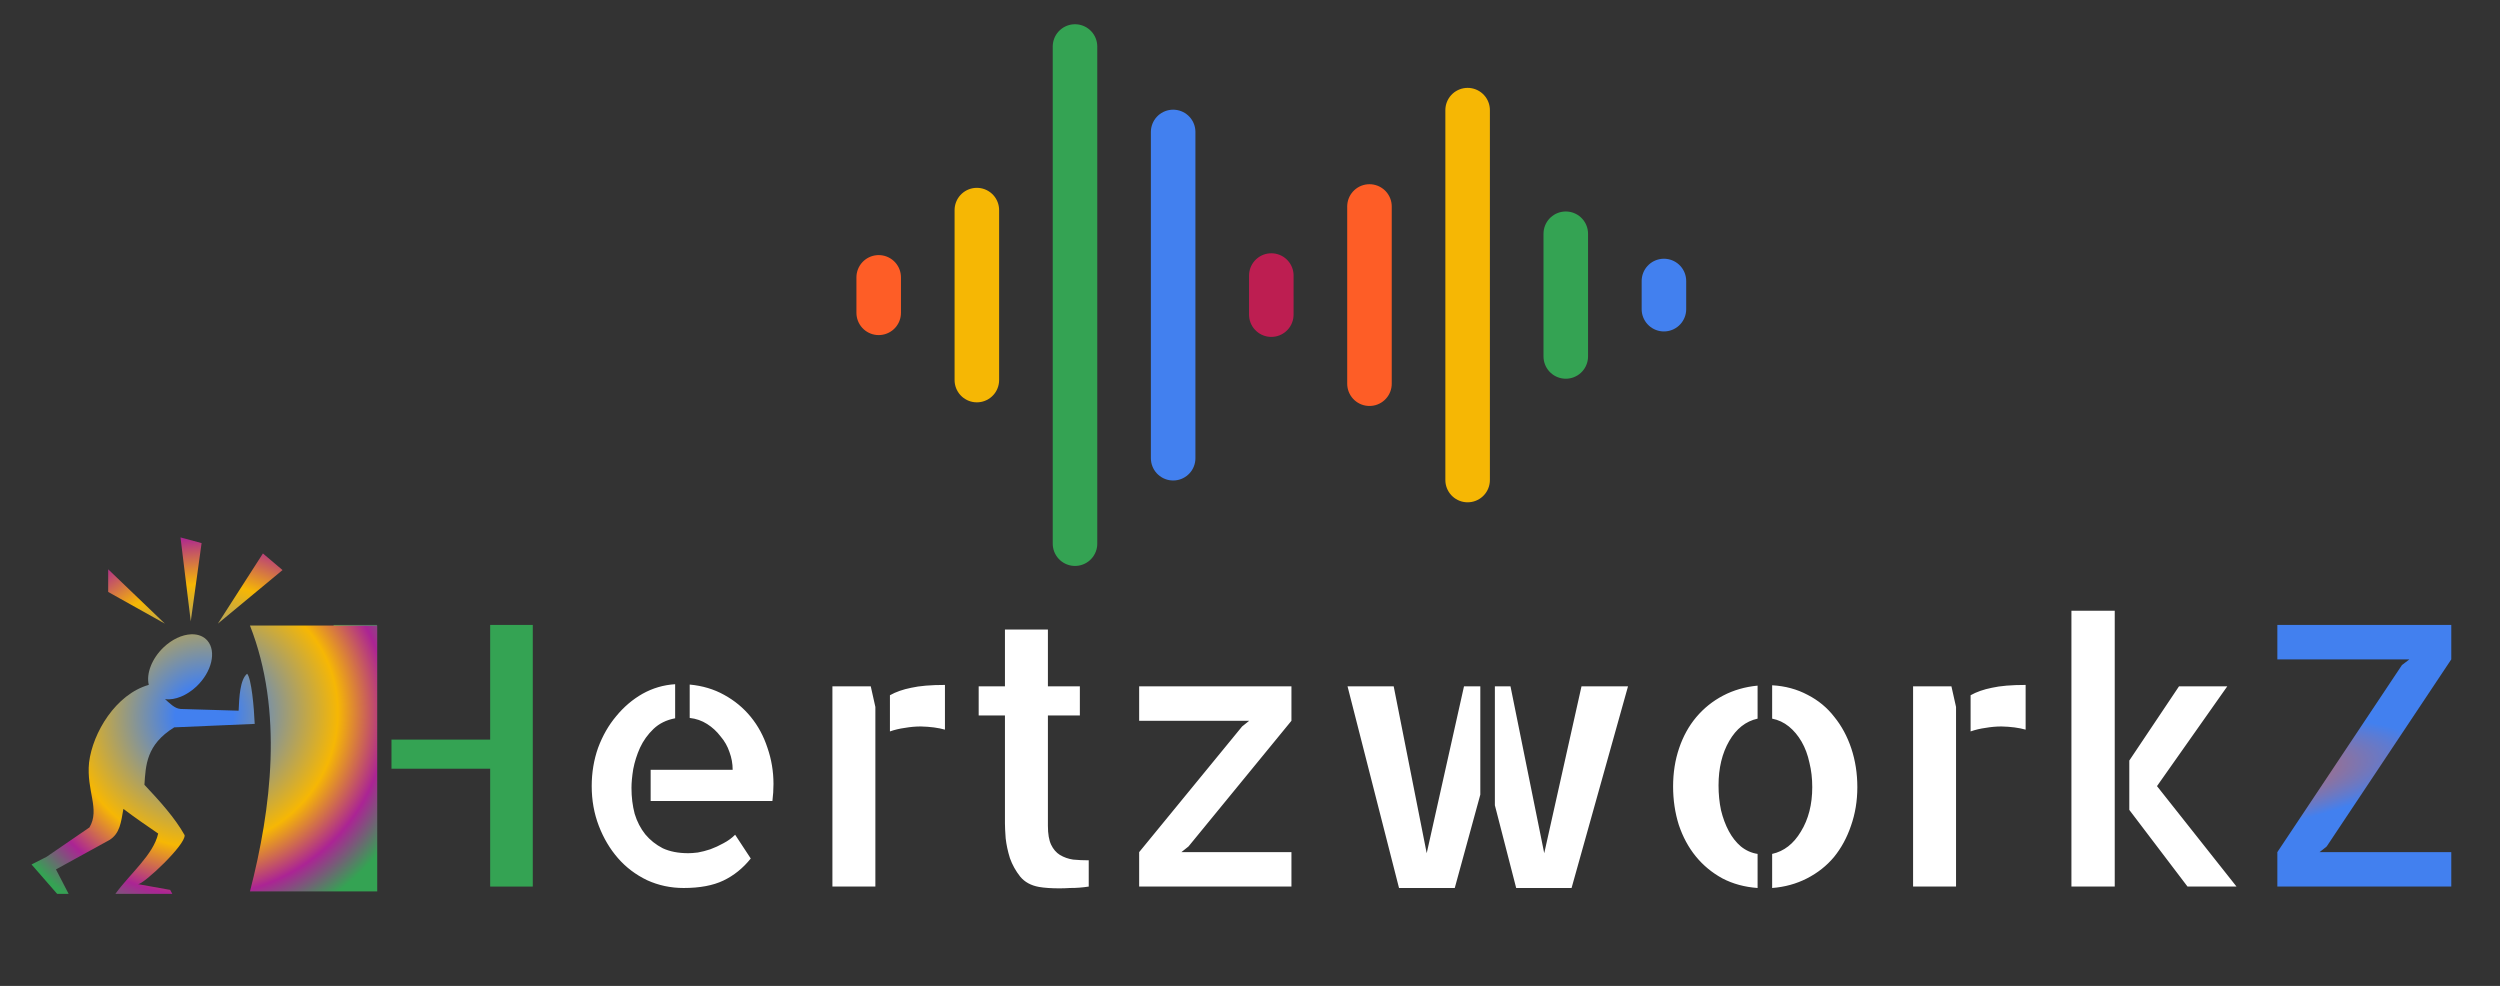 <svg width="142" height="56" viewBox="0 0 142 56" fill="none" xmlns="http://www.w3.org/2000/svg">
<rect x="0" y="0" width="142" height="56" fill="#333333" stroke="none"/>
<line x1="49.91" y1="15.754" x2="49.91" y2="17.768" stroke="#FE5D26" stroke-width="2.53" stroke-linecap="round"/>
<line x1="55.485" y1="11.934" x2="55.485" y2="21.588" stroke="#F6B704" stroke-width="2.53" stroke-linecap="round"/>
<line x1="61.06" y1="2.642" x2="61.06" y2="30.88" stroke="#34A353" stroke-width="2.53" stroke-linecap="round"/>
<line x1="66.635" y1="7.495" x2="66.635" y2="26.027" stroke="#4280EF" stroke-width="2.53" stroke-linecap="round"/>
<line x1="72.211" y1="15.651" x2="72.21" y2="17.871" stroke="#BD1E51" stroke-width="2.53" stroke-linecap="round"/>
<line x1="77.786" y1="11.728" x2="77.786" y2="21.794" stroke="#FE5D26" stroke-width="2.53" stroke-linecap="round"/>
<line x1="83.361" y1="6.256" x2="83.361" y2="27.266" stroke="#F6B704" stroke-width="2.53" stroke-linecap="round"/>
<line x1="88.936" y1="13.277" x2="88.936" y2="20.246" stroke="#34A353" stroke-width="2.53" stroke-linecap="round"/>
<line x1="94.511" y1="15.961" x2="94.511" y2="17.561" stroke="#4280EF" stroke-width="2.53" stroke-linecap="round"/>
<path d="M30.262 35.496V50.357H27.842V43.663H22.236V42.009H27.842V35.496H30.262ZM18.949 35.496H21.409V50.357H18.949V35.496Z" fill="url(#paint0_angular_634_524)"/>
<path d="M39.175 38.883C39.901 38.951 40.553 39.146 41.131 39.468C41.722 39.791 42.226 40.208 42.643 40.718C43.06 41.229 43.376 41.814 43.591 42.473C43.819 43.132 43.934 43.817 43.934 44.53C43.934 44.852 43.913 45.175 43.873 45.498H36.957V43.723H41.615C41.615 43.374 41.554 43.038 41.433 42.715C41.326 42.392 41.158 42.096 40.929 41.828C40.714 41.545 40.459 41.31 40.163 41.122C39.867 40.934 39.538 40.819 39.175 40.779V38.883ZM39.094 48.462C39.242 48.462 39.423 48.449 39.639 48.422C39.867 48.381 40.102 48.321 40.344 48.24C40.6 48.146 40.848 48.032 41.09 47.897C41.346 47.763 41.568 47.602 41.756 47.413L42.643 48.764C42.2 49.316 41.682 49.732 41.09 50.015C40.499 50.297 39.746 50.438 38.832 50.438C38.093 50.438 37.4 50.29 36.755 49.995C36.11 49.685 35.559 49.269 35.101 48.744C34.644 48.22 34.281 47.608 34.013 46.909C33.744 46.21 33.609 45.457 33.609 44.651C33.609 43.885 33.73 43.158 33.972 42.473C34.228 41.787 34.57 41.189 35.001 40.678C35.431 40.154 35.928 39.73 36.493 39.408C37.071 39.085 37.689 38.904 38.348 38.863V40.799C37.851 40.893 37.441 41.095 37.118 41.404C36.795 41.713 36.54 42.07 36.352 42.473C36.177 42.863 36.049 43.266 35.968 43.683C35.901 44.099 35.868 44.456 35.868 44.752C35.868 45.276 35.928 45.767 36.049 46.224C36.184 46.667 36.385 47.057 36.654 47.393C36.923 47.716 37.252 47.978 37.642 48.18C38.045 48.368 38.529 48.462 39.094 48.462ZM49.459 38.984L49.721 40.154V46.324V46.365V50.357H47.281V38.984H49.459ZM50.548 39.489C50.884 39.3 51.287 39.159 51.758 39.065C52.228 38.958 52.867 38.904 53.673 38.904V41.444C53.297 41.337 52.84 41.276 52.302 41.263C52.006 41.263 51.704 41.29 51.395 41.344C51.099 41.384 50.817 41.451 50.548 41.545V39.489ZM59.521 46.909C59.521 47.366 59.582 47.722 59.703 47.978C59.824 48.233 59.992 48.428 60.207 48.563C60.435 48.697 60.684 48.785 60.953 48.825C61.235 48.852 61.531 48.865 61.84 48.865V50.357C61.665 50.384 61.491 50.404 61.316 50.418C61.168 50.431 60.986 50.438 60.771 50.438C60.57 50.452 60.368 50.458 60.166 50.458C59.965 50.458 59.757 50.452 59.541 50.438C59.34 50.425 59.165 50.404 59.017 50.378C58.56 50.297 58.204 50.102 57.948 49.793C57.693 49.47 57.498 49.121 57.364 48.744C57.243 48.354 57.162 47.978 57.122 47.615C57.095 47.252 57.081 46.97 57.081 46.768V40.638H55.589V38.984H57.081V35.758H59.521V38.984H61.336V40.638H59.521V46.909ZM64.704 38.984H73.354V40.94L67.507 48.079L67.103 48.401H73.354V50.357H64.704V48.401L70.552 41.263L70.955 40.94H64.704V38.984ZM89.829 38.984H92.471L89.265 50.438H86.119L84.909 45.74V38.984H85.796L87.712 48.462L89.829 38.984ZM81.037 48.462L83.155 38.984H84.082V45.135L82.63 50.438H79.464L76.54 38.984H79.162L81.037 48.462ZM100.658 38.924C101.397 38.964 102.069 39.146 102.674 39.468C103.279 39.778 103.783 40.194 104.187 40.718C104.603 41.229 104.926 41.828 105.155 42.513C105.383 43.199 105.497 43.931 105.497 44.711C105.497 45.491 105.376 46.224 105.134 46.909C104.906 47.581 104.583 48.173 104.167 48.684C103.75 49.181 103.239 49.584 102.634 49.894C102.029 50.203 101.37 50.384 100.658 50.438V48.502C101.33 48.354 101.874 47.931 102.291 47.232C102.721 46.533 102.936 45.693 102.936 44.711C102.936 44.214 102.883 43.75 102.775 43.32C102.681 42.876 102.533 42.48 102.332 42.13C102.13 41.781 101.888 41.492 101.606 41.263C101.323 41.035 101.007 40.887 100.658 40.819V38.924ZM95.032 44.671C95.032 43.891 95.146 43.165 95.375 42.493C95.603 41.821 95.926 41.236 96.343 40.739C96.773 40.228 97.284 39.818 97.875 39.509C98.467 39.2 99.119 39.011 99.831 38.944V40.819C99.159 40.967 98.621 41.391 98.218 42.09C97.815 42.789 97.613 43.629 97.613 44.61C97.613 45.108 97.66 45.578 97.754 46.022C97.862 46.466 98.01 46.862 98.198 47.212C98.386 47.561 98.614 47.85 98.883 48.079C99.166 48.307 99.481 48.449 99.831 48.502V50.438C99.092 50.384 98.426 50.203 97.835 49.894C97.243 49.571 96.739 49.154 96.322 48.643C95.906 48.133 95.583 47.534 95.354 46.849C95.139 46.163 95.032 45.437 95.032 44.671ZM110.841 38.984L111.103 40.154V46.324V46.365V50.357H108.663V38.984H110.841ZM111.93 39.489C112.266 39.3 112.669 39.159 113.14 39.065C113.61 38.958 114.249 38.904 115.056 38.904V41.444C114.679 41.337 114.222 41.276 113.684 41.263C113.389 41.263 113.086 41.29 112.777 41.344C112.481 41.384 112.199 41.451 111.93 41.545V39.489ZM122.517 44.651L127.034 50.357H124.251L120.944 46.002V43.199L123.767 38.984H126.509L122.517 44.651ZM117.657 50.357V34.689H120.117V50.357H117.657Z" fill="white"/>
<path d="M139.233 35.496V37.452L132.156 48.079L131.752 48.401H139.233V50.357H129.353V48.401L136.431 37.775L136.854 37.452H129.353V35.496H139.233Z" fill="url(#paint1_angular_634_524)"/>
<path d="M10.252 30.524L10.835 35.294L11.45 30.848L10.252 30.524ZM14.934 31.436L12.376 35.422L16.048 32.379L14.934 31.436ZM6.145 32.336V33.622L9.364 35.422L6.145 32.336ZM14.198 35.532C16.102 40.377 15.411 45.928 14.198 50.632H21.426V35.532H14.198ZM10.933 36.027C10.909 36.027 10.886 36.027 10.862 36.028C10.342 36.046 9.762 36.32 9.288 36.773C8.632 37.4 8.297 38.251 8.45 38.901C6.581 39.434 5.268 41.606 5.059 43.31C4.894 44.914 5.695 45.96 5.082 46.997L2.64 48.67L1.791 49.102L3.245 50.77H3.897L3.179 49.382L6.208 47.717C6.818 47.346 6.875 46.693 7.009 45.944C7.68 46.456 8.404 46.945 8.984 47.345C8.72 48.54 7.383 49.626 6.554 50.77H9.787L9.666 50.545C9.666 50.545 8.045 50.251 7.848 50.221C7.842 50.222 7.836 50.222 7.831 50.221C7.817 50.217 7.828 50.218 7.848 50.221C8.186 50.201 10.553 47.98 10.487 47.436C9.926 46.439 9.073 45.502 8.203 44.576C8.28 43.477 8.299 42.301 9.896 41.314L14.467 41.117C14.428 40.151 14.279 38.536 14.037 38.268C13.634 38.594 13.586 39.599 13.554 40.367L10.254 40.269C9.903 40.241 9.633 39.93 9.375 39.715C9.94 39.782 10.622 39.503 11.17 38.981C12.029 38.161 12.304 37.002 11.784 36.392C11.585 36.159 11.287 36.031 10.933 36.027V36.027Z" fill="url(#paint2_angular_634_524)"/>
<defs>
<radialGradient id="paint0_angular_634_524" cx="0" cy="0" r="1" gradientUnits="userSpaceOnUse" gradientTransform="translate(79.054 42.357) scale(62 13)">
<stop offset="0.29" stop-color="#4280EF"/>
<stop offset="0.765" stop-color="#34A353"/>
</radialGradient>
<radialGradient id="paint1_angular_634_524" cx="0" cy="0" r="1" gradientUnits="userSpaceOnUse" gradientTransform="translate(121.214 44.693) rotate(-6.715) scale(19.977 4.186)">
<stop offset="0.102" stop-color="#34A353"/>
<stop offset="0.198" stop-color="#FE5D26"/>
<stop offset="0.845" stop-color="#4280EF"/>
</radialGradient>
<radialGradient id="paint2_angular_634_524" cx="0" cy="0" r="1" gradientUnits="userSpaceOnUse" gradientTransform="translate(11.608 40.647) rotate(148.919) scale(12.93 12.54)">
<stop offset="0.129" stop-color="#4280EF"/>
<stop offset="0.592" stop-color="#F6B704"/>
<stop offset="0.811" stop-color="#AB2494"/>
<stop offset="1" stop-color="#34A353"/>
</radialGradient>
</defs>
</svg>
